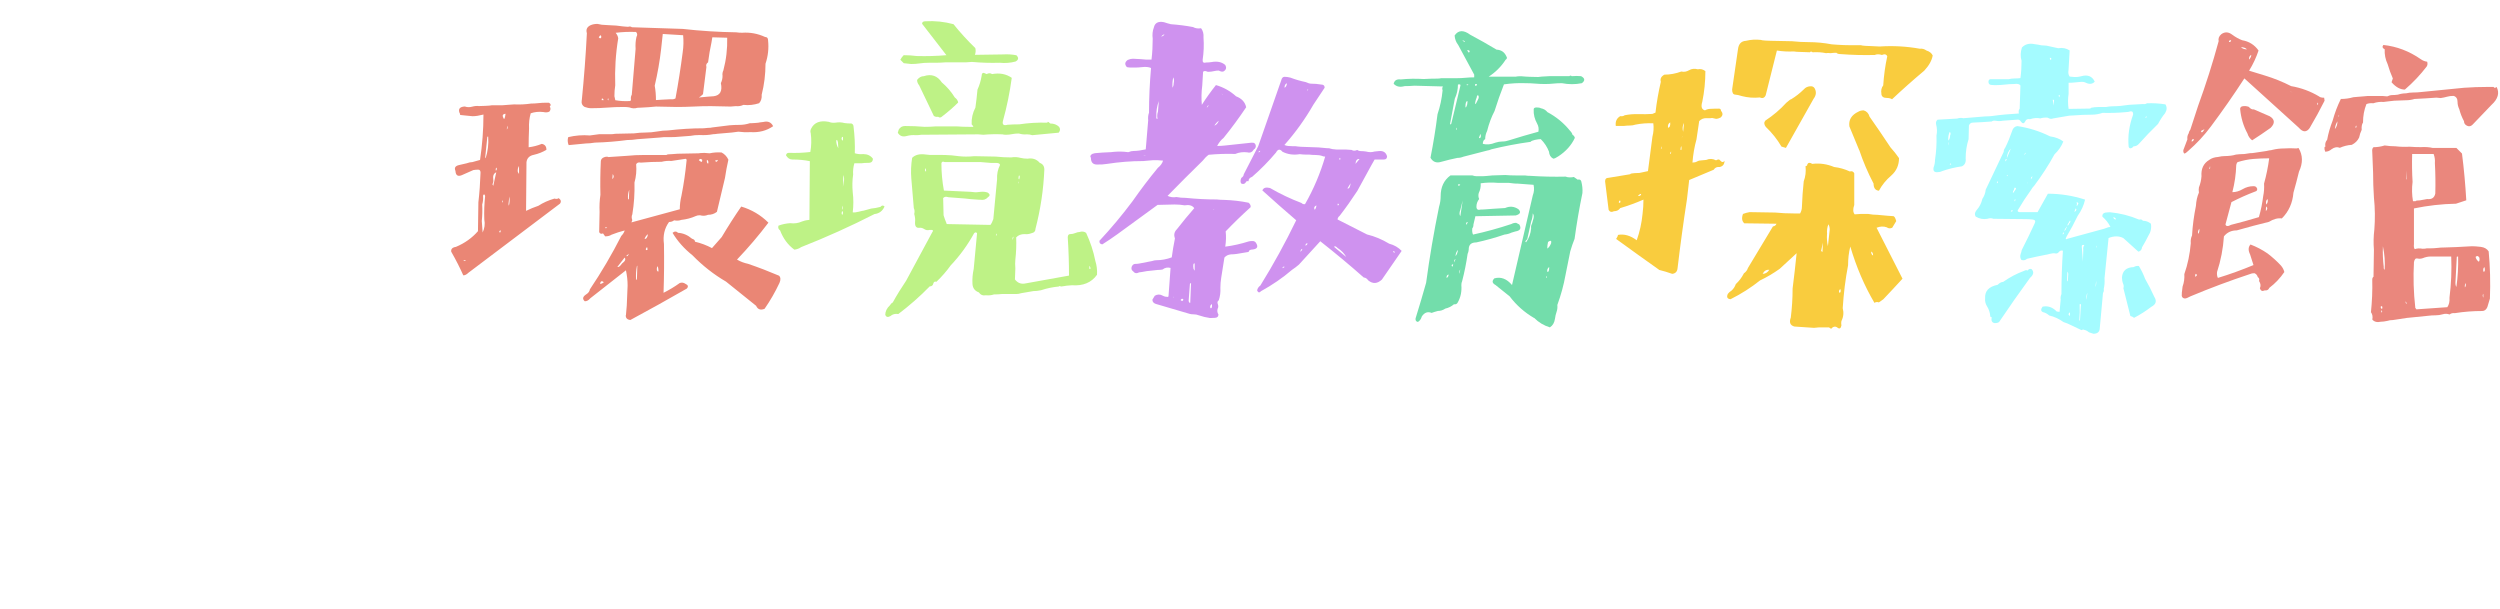 <?xml version="1.0" encoding="UTF-8"?>
<svg id="_圖層_2" data-name="圖層 2" xmlns="http://www.w3.org/2000/svg" width="359.7" height="87.61" xmlns:xlink="http://www.w3.org/1999/xlink" viewBox="0 0 359.7 87.61">
  <defs>
    <filter id="drop-shadow-1" filterUnits="userSpaceOnUse">
      <feOffset dx="0" dy="0"/>
      <feGaussianBlur result="blur" stdDeviation="3.6"/>
      <feFlood flood-color="#000" flood-opacity=".66"/>
      <feComposite in2="blur" operator="in"/>
      <feComposite in="SourceGraphic"/>
    </filter>
  </defs>
  <g id="_第一cut" data-name="第一cut">
    <g id="logo" style="filter: url(#drop-shadow-1);">
      <path d="m26.96,1.52l-.2.29-.65.86h0l-.22.29h0l-.28.36h0l-.3.42h0l-.28.36-.58.78-.44.58-1.07,1.43-.23.3v.07l-.17.2v.07l-.29.37-1.08,1.27-.22.3h0l-.59.78-.56.77-.26.4h-.07l-.22.28-1.8,2.4h0l-.5.66h0l-.54.72h0l-.55.74-.08.12-.71.89-.22.35h13.33l-.6.92v.07l-.38.49v.07l-.14.23h0l-.22.29h0l-.65.86-.71.92-.37.5-.34.54-.36.5-.85,1.2-.22.29-.58.79v.07l-.29.36-.22.29-.36.49-.22.29-.58.79h0l-.44.58-.13.19-1.76,2.16-.38.49-.22.29-.85,1.2-.28.36h0l-.58.79h0l-.65.85h0l-.23.29-.44.56c-.06.11-.12.22-.17.32h13.31v11.5c0,.54.07.48-.47.48H3.18V.02h.07c.15.04.29.06.44.07h22.8c.44,0,.88,0,1.31.07l-.42.74v.11h0l-.43.5Z" style="fill: #fff; stroke-width: 0px;"/>
      <path d="m53.86,28.49h0l.36-.2.78-.44.86-.65h0l.72-.68,1.99-2.4.36-.55.41-.94.46-1.08.37-1.62v-.37h.06l.1-1.86h-14.49l-.86.12-2.4.66-.86.35h0l-.22.13-1.01.59-1.58,1.2-.07.12-.54.53h0l-.22.24-.55.58-.8,1.2c.11.3-.12.4-.29.52l-.62,1.2-.14.42-.3,1.2-.13.65-.08.56v.78q0,.73.78.73h12.63l-.16-.11h.16c-.13-.04-.26-.06-.4-.07h-12.71v-.07h12.72c.16.01.32.05.47.1h-.07v.38h.22l.96-.07,1.85-.29h0l.38-.12.28-.08,1.61-.64Z" style="fill: #fff; stroke-width: 0px;"/>
      <path d="m55.99,44.98l-.43.41-.73.48h0l-1.2.65h0l-.84.37h0l-2.16.62h-.13l-.86.13h-14.61v-.55l.41-2.52.3-1,.11-.37h0l1.66-2.87.23-.28.31-.37,1.2-1.2.08-.08.37-.26.34-.24.59-.41,2.74-1.28h.12l1-.22.36-.07.37-.12h.72c.07,0,.16.12.24.13h13.75c.19,0,.37.11.47.28v.36l-.13,1.01-.06.36h0l-.14.66v.25c-.12.35-.23.68-.34,1.02-.01.02-.01.05,0,.07l-.3.72-.13.24-.52.96-.41.67h0l-.36.49-.52.65-1.49,1.31Z" style="fill: #fff; stroke-width: 0px;"/>
      <path d="m41.17,1.18l1.37-.64h.22l.35-.11.44-.19.42-.1.84-.14h1.39-.37,1.02v.07h-.46v.07h13.2c.14-.01.27-.04.41-.07h0c.22,0,.31,0,.3.28s0,.59,0,.89l-.13.98-.08.36-.3,1.28h0l-.23.59-.08.32-.34.59v.13l-.5.92-.61.8-.38.48-.48.6h0l-1.08,1-.24.2h0l-.58.42-.43.29-.22.13s-.05,0-.07,0l-.43.25h0l-.3.14h-.13l-.2.1-.14.07-1.58.56h0l-.65.13-.49.08-.85.13s-.07-.11-.1-.11h-13.8c-.14.01-.27.04-.41.07h-.28v-.72l.08-1.27c.1-.41.19-.82.28-1.2,0-.02,0-.05,0-.07l.5-1.43.34-.72.23-.42h0m.06,0l.22-.37h0l.42-.65.36-.42.49-.58.23-.23.42-.49h0l.72-.62h0l.58-.46-3.43,3.82Z" style="fill: #fff; stroke-width: 0px;"/>
      <path d="m35.37,10.2h-.07v.18h.06c0-.06,0-.12.01-.18Z" style="fill: #fff; stroke-width: 0px;"/>
      <path d="m64.93,36.25c-.08-.41.14-.65.67-.73,1.26-.53,2.32-1.28,3.17-2.26l.06-4.15c.16-1.38.26-2.81.31-4.27,0-.28-.11-.43-.34-.43s-.46.02-.7.06l-1.65.73c-.57.24-.88.04-.92-.61-.2-.45-.02-.73.55-.85.49-.12.83-.2,1.04-.24.33-.12.61-.18.85-.18l1.1-.31c.32-2.16.49-4.33.49-6.53l-.85.18c-.24.04-.49.06-.73.06-.12,0-.43-.03-.92-.09-.49-.06-.77-.09-.85-.09,0-.12-.04-.24-.12-.37-.16-.53.1-.81.79-.85.33.12.67.13,1.04.03.37-.1.69-.13.98-.09.12,0,.43,0,.92-.03.49-.02.81-.05.98-.09h1.53s.31-.02.79-.06c.49-.04.77-.06.85-.06.81.04,1.63,0,2.44-.12.32,0,.67-.02,1.04-.06.37-.04.71-.06,1.04-.06h.49c.28.16.33.35.12.55.16.24.14.49-.06.73-.24.12-.53.14-.85.06-.65-.08-1.26-.02-1.83.18-.2.69-.28,1.42-.24,2.2-.04.9-.06,1.79-.06,2.69.65-.08,1.28-.24,1.89-.49.45.08.67.37.67.85-.53.33-1.14.57-1.83.73-.61.12-.96.47-1.04,1.04l-.06,7.02c.57-.28,1.16-.53,1.77-.73.69-.45,1.46-.79,2.32-1.04.24.08.45.06.61-.06.33.24.39.51.18.79l-13.18,9.95c-.24.24-.49.37-.73.37-.49-1.1-1.06-2.22-1.71-3.36Zm1.77,1.16c0,.08.06.12.18.12.24-.08.18-.12-.18-.12Zm2.62-5.61l.12,1.65c.28-.57.37-1.2.24-1.89-.04-1.1,0-2.22.12-3.36-.08-.28-.18-.31-.3-.06.04.45,0,.88-.12,1.28.04.81.02,1.61-.06,2.38Zm.49-9.15l.06.12c.32-.98.45-2.01.37-3.11h-.12l-.31,2.99Zm1.04,3.85l.12.24.43-1.95c-.37.16-.51.51-.43,1.04.04.24,0,.47-.12.67Zm.49-1.95c.12-.04.16-.18.12-.43-.12.04-.16.18-.12.43Zm.73,8.61c-.12,0-.2.04-.24.12.08.29.16.24.24-.12Zm.18-3.97l.12-.24c-.08-.2-.12-.12-.12.24Zm.18-12.21c.12.29.22.08.31-.61-.41.04-.51.24-.31.61Zm.61,1.1c-.08.24-.12.43-.12.55.12-.12.16-.31.12-.55Zm.12,11.29l.06.24c.12-.45.14-.89.06-1.34l-.12,1.1Zm1.34-4.64l.18.31v-1.16c-.16.24-.22.53-.18.85Zm7.2-4.76l.06-.24c1.02-.24,2.05-.33,3.11-.24.08,0,.3-.03.67-.09.37-.06.59-.09.67-.09h1.71c.16,0,.37-.02.61-.06l2.69-.06c.57-.08,1.13-.12,1.68-.12s1.1-.05,1.65-.15c.55-.1,1.07-.15,1.56-.15,1.71-.2,3.42-.31,5.13-.31.04,0,.24-.02.61-.06.28,0,.49-.02.61-.06l2.5-.31c.45-.04.93-.06,1.43-.06s1.01-.08,1.5-.24c.12,0,.37,0,.73-.03.37-.02.61-.05.73-.09l.49-.06c.65-.16,1.12.04,1.4.61-.94.65-2.03.94-3.3.85-.53.04-1.1.02-1.71-.06-.37.04-.67.08-.92.12l-2.08.18c-.24.04-.45.06-.61.06-.61.12-1.26.16-1.95.12-.49,0-.94.04-1.34.12l-1.59.12c-.37.04-.73.06-1.1.06h-1.1c-.37.04-.57.06-.61.06l-3.23.24c-.49.08-.98.12-1.46.12-1.51.2-3.05.33-4.64.37-.49.08-.92.12-1.28.12l-2.5.24c-.12-.28-.16-.59-.12-.92Zm2.01-5.55c.32-3.21.57-6.43.73-9.64-.16-.53.02-.92.55-1.16.28-.12.61-.18.98-.18l.61.12c.12,0,.44.02.95.06.51.04.89.06,1.13.06l.98.12c.37.04.61.06.73.06.2-.08.39-.06.55.06l7.32.24c2.56.29,5.13.45,7.69.49.24.04.53.06.85.06,1.14-.08,2.24.12,3.3.61.28,0,.43.16.43.49.12,1.14,0,2.26-.37,3.36,0,1.51-.18,2.99-.55,4.46.04.49-.08.9-.37,1.22-.73.24-1.49.33-2.26.24-.33.16-.69.22-1.1.18-.37.04-.61.06-.73.06l-2.87-.06c-.85,0-1.67.02-2.44.06-.85.04-1.67.06-2.44.06l-2.99-.06c-.33.04-.67.07-1.04.09-.37.02-.7.04-1.01.06-.3.02-.52.03-.64.03-.37.12-.75.1-1.16-.06-.24-.04-.51-.06-.79-.06-.85,0-1.65.03-2.38.09s-1.51.09-2.32.09c-.29,0-.59-.06-.92-.18-.37-.2-.51-.53-.43-.98Zm6.35,30.94l.12-1.4c.04-.94.08-1.89.12-2.87,0-.73-.08-1.46-.24-2.2l-5.13,4.03c-.24.29-.51.43-.79.43-.37-.33-.31-.65.18-.98.33-.2.51-.45.55-.73,1.67-2.48,3.17-5.04,4.52-7.69.24-.24.41-.51.49-.79-.65.16-1.28.37-1.89.61-.24.16-.55.24-.92.24-.08-.12-.18-.26-.31-.43-.24.12-.43.06-.55-.18l.06-2.93c-.04-.81,0-1.63.12-2.44-.04-1.59-.02-3.21.06-4.88.04-.24.19-.42.46-.52.26-.1.48-.11.64-.03l2.68-.18c.77-.08,1.59-.12,2.44-.12h3.23c.04-.08.31-.12.79-.12.41-.04.67-.06.79-.06l3.05-.06s.31-.06.79-.06c.41.04.67.06.79.06.53-.12,1.1-.16,1.71-.12.45.24.77.59.98,1.04-.2.9-.37,1.77-.49,2.62l-1.16,4.88c-.37.29-.79.43-1.28.43-.37.16-.75.18-1.16.06-.24,0-.45.04-.61.12-.65.29-1.34.47-2.07.55-.33.12-.67.14-1.04.06-.2.16-.45.24-.73.24-.65.9-.9,1.95-.73,3.17.04,2.32.02,4.66-.06,7.02.81-.41,1.59-.87,2.32-1.4.28-.12.57-.08.85.12.37.16.43.39.18.67-2.69,1.55-5.39,3.05-8.12,4.52-.45-.04-.67-.26-.67-.67Zm-3.91-39.98c.2.2.33.18.37-.06-.04-.33-.16-.31-.37.06Zm.18,35.46c.2,0,.39-.08.55-.24-.29-.24-.47-.16-.55.24Zm.24-26.43h.31c-.2-.33-.31-.33-.31,0Zm.49,18.31c0,.08.04.12.12.12.28-.08.24-.12-.12-.12Zm.49-18.55c-.08,0-.12.04-.12.12.08.24.12.2.12-.12Zm.55,11.6c.24-.2.26-.45.06-.73l-.06.73Zm.31-11.9l.12.55c.65.12,1.34.16,2.07.12.12,0,.18-.08.18-.24-.04-.24,0-.47.12-.67l.55-6.59c-.04-.61,0-1.18.12-1.71.16-.28.14-.53-.06-.73-1.02-.04-1.99,0-2.93.12.2.24.33.51.37.79-.37,2.24-.51,4.5-.43,6.77-.08.49-.12,1.02-.12,1.59Zm1.46,23.19l-1.04,1.34c.16.08.39-.08.67-.49.45-.33.57-.61.37-.85Zm.61-.55l-.37.31c.12.12.24.02.37-.31Zm-.12-7.87l.12.06.06-1.4c-.16.41-.22.85-.18,1.34Zm.61,3.05l-.12.31,6.96-1.89c0-.65.08-1.3.24-1.95.33-1.67.57-3.34.73-5,.04-.16,0-.26-.12-.31l-2.07.31c-.45-.04-.92,0-1.4.12-.98,0-1.97.04-2.99.12-.33-.08-.55,0-.67.24.08.9,0,1.77-.24,2.62.04,1.55-.06,3.07-.31,4.58-.12.24-.12.53,0,.85Zm.67,6.59c-.12.61-.16,1.26-.12,1.95h.12l.06-2.01-.06.06Zm1.1-3.91c.24.04.41-.18.49-.67-.2.12-.37.35-.49.67Zm.18,1.46c0,.16.08.2.24.12,0-.45-.08-.49-.24-.12Zm1.28-23.5c.12.65.18,1.34.18,2.07.12,0,.43-.02.92-.06l1.22-.06c.24.04.47,0,.67-.12.41-2.2.75-4.41,1.04-6.65.12-.81.14-1.63.06-2.44l-2.93-.18-.24,2.2c-.2,1.75-.51,3.5-.92,5.25Zm.31,26.24v.31c.2.33.27.27.21-.18-.06-.45-.13-.49-.21-.12Zm2.26-5.07c.28-.24.55-.24.79,0,.73.04,1.4.33,2.01.85.28.08.43.22.43.43.85.2,1.67.51,2.44.92l1.4-1.59c.89-1.5,1.83-2.97,2.81-4.39,1.5.45,2.81,1.22,3.91,2.32-1.38,1.83-2.89,3.6-4.52,5.31.49.29,1.02.49,1.59.61,1.55.53,3.03,1.1,4.46,1.71.24.24.26.59.06,1.04-.61,1.3-1.32,2.54-2.14,3.72-.57.24-.98.1-1.22-.43l-4.33-3.48c-1.75-1.02-3.36-2.28-4.82-3.78-1.18-.94-2.14-2.01-2.87-3.23Zm4.39-19.96c-.24.24-.45.41-.61.49l1.28-.12c.49-.04.77-.06.85-.06.94-.12,1.28-.75,1.04-1.89.16-.33.24-.67.24-1.04-.04-.28,0-.55.12-.79.41-1.55.59-3.11.55-4.7l-2.14-.06-.12.73c-.2.94-.37,1.89-.49,2.87-.24.16-.33.39-.24.67-.16,1.26-.33,2.56-.49,3.91Zm-.61,9.52c.08.04.14.08.18.12.2.2.31.14.31-.18-.2-.2-.37-.18-.49.06Zm1.16-.06c-.04.33.02.51.18.55.08-.28.02-.47-.18-.55Zm1.16.12c.16.24.31.2.43-.12l-.43.12Z" style="fill: #ea8675; stroke-width: 0px;"/>
      <path d="m112,32.47c.52-.2,1.09-.32,1.69-.36.6.08,1.17,0,1.69-.24.36-.12.58-.18.66-.18l.42-.06.06-8.44c-.76-.16-1.61-.24-2.53-.24-.36,0-.66-.2-.9-.6.04-.24.18-.36.42-.36,1.05.04,2.07,0,3.08-.12.16-.88.18-1.79.06-2.71-.08-.2-.06-.42.06-.66.44-.88,1.29-1.21,2.53-.97.28.12.6.16.97.12.44-.08.88-.06,1.33.06.28.04.6.06.97.06.2.08.3.24.3.48.16,1.29.22,2.55.18,3.8.36.12.76.16,1.21.12.6,0,1.07.22,1.39.66,0,.4-.21.6-.63.6s-.75.02-1,.06h-1.03c-.16.52-.22,1.07-.18,1.63-.12.8-.14,1.65-.06,2.53.12.97.12,1.93,0,2.9.2.04.49.01.87-.09.38-.1.61-.15.69-.15l1.09-.3c.44-.04.88-.12,1.33-.24.2-.24.4-.26.6-.06-.28.64-.76,1.01-1.45,1.09-3.38,1.73-6.9,3.32-10.56,4.76-.28.2-.6.32-.97.36-.93-.68-1.61-1.61-2.05-2.77-.24-.16-.32-.38-.24-.66Zm8.32-12.24c0,.4.1.76.3,1.09l-.06-.84c-.08-.36-.16-.44-.24-.24Zm.78-.18c.16.32.22.2.18-.36-.16,0-.22.12-.18.36Zm0,10.74c.12.2.18.1.18-.3-.12-.2-.18-.1-.18.3Zm.06-.6c.12-.16.12-.36,0-.6v.6Zm.12-3.32l.12-.72c.08-.32.06-.64-.06-.97l-.06,1.69Zm6.09,18.46c0-.52.22-.98.66-1.39.12-.2.26-.34.42-.42.6-1.09,1.25-2.13,1.93-3.14l3.74-6.94c.24-.28.12-.4-.36-.36-.28.08-.54.04-.78-.12-.24-.16-.48-.22-.72-.18-.44.04-.64-.24-.6-.84.04-.36,0-.74-.12-1.15.08-.32.06-.6-.06-.84l-.36-4.28c-.08-.97-.04-1.95.12-2.96.44-.44,1.09-.6,1.93-.48.28.04.48.06.6.06h1.51c.48,0,1.03.02,1.63.06l1.03.12c.36.04.7.06,1.03.06.44,0,.84-.02,1.21-.06l3.08.06c.76.08,1.51.12,2.23.12.44-.08.88-.06,1.33.06.32.08.66.12,1.03.12.72-.12,1.31.08,1.75.6.44.16.66.48.66.97-.12,2.86-.54,5.69-1.27,8.5,0,.36-.2.58-.6.66-.32.12-.64.16-.97.12-.52,0-.93.16-1.21.48.04,1.09,0,2.15-.12,3.2-.04.36-.04.78,0,1.27l-.06,1.57c.36.48.82.68,1.39.6l6.39-1.15c0-1.81-.06-3.64-.18-5.49,0-.32.12-.48.36-.48s.48-.05.72-.15c.24-.1.44-.15.6-.15.36-.12.68-.08.96.12.6,1.29,1.05,2.63,1.33,4.04.2.64.28,1.31.24,1.99-.8,1.13-2.01,1.63-3.62,1.51-.12,0-.36.02-.72.06l-.78.12c-.28-.08-.4-.08-.36,0-.88.08-1.75.26-2.59.54-.4.08-.76.12-1.09.12l-1.75.3c-.24.08-.48.12-.72.12h-2.05c-.4.04-.78.06-1.15.06-.36.12-.74.16-1.15.12-.44.08-.78-.06-1.03-.42-.56-.2-.87-.6-.91-1.21-.04-.72.02-1.45.18-2.17l.48-5.13c-.12-.16-.26-.16-.42,0-.93,1.69-2.05,3.24-3.38,4.64-.6.84-1.29,1.63-2.05,2.35-.24-.08-.39.01-.45.27-.06.26-.23.39-.51.39-1.41,1.45-2.92,2.77-4.52,3.98-.44-.08-.82.02-1.15.3-.36.2-.6.14-.72-.18Zm1.81-26.24l.12-.42c.2-.36.5-.54.91-.54.96,0,1.91.04,2.83.12.52,0,1.03-.02,1.51-.06h3.2c.52.04,1.09.06,1.69.06h.6c0-.08-.08-.2-.24-.36-.04-.84.14-1.65.54-2.41.12-.84.22-1.71.3-2.59.28-.6.48-1.27.6-1.99,0-.28.1-.42.3-.42l.42.18c.28-.16.54-.16.78,0,1.09-.2,2.03-.02,2.83.54-.28,2.09-.7,4.16-1.27,6.21-.12.52.1.7.66.54.52-.04,1.09-.06,1.69-.06,1.33-.2,2.67-.28,4.04-.24l.06-.12c.08,0,.2.08.36.24.52,0,.94.16,1.27.48.2.28.18.56-.06.84l-3.8.36c-.24-.08-.5-.12-.78-.12-.36.04-.74,0-1.15-.12-.36,0-.68.03-.97.09-.28.06-.58.09-.9.09-.2,0-.36-.02-.48-.06-.93-.04-1.85-.02-2.77.06-.12,0-.36-.02-.72-.06l-8.2.06c-.24.04-.5.06-.78.06-.44-.04-.88,0-1.33.12-.56.16-.99,0-1.27-.48Zm.84-10.01l-.48-.48c.12-.24.28-.46.48-.66.64,0,1.27.04,1.87.12,1.45.04,2.87,0,4.28-.12l-3.5-4.52c0-.24.16-.36.48-.36,1.37-.08,2.71.06,4.04.42.97,1.21,2.01,2.35,3.14,3.44.08.32.06.64-.06.97l4.04-.06c.68-.04,1.33,0,1.93.12.36.36.32.66-.12.9-.72.2-1.49.26-2.29.18-1.33.04-2.65,0-3.98-.12-.48.04-.78.06-.9.06h-2.9c-.52.04-1.03.06-1.51.06h-.9c-.48,0-.92.03-1.3.09-.38.06-.79.09-1.24.09l-1.09-.12Zm4.34,7.6l-2.11-4.4c-.2-.24-.3-.5-.3-.78.28-.36.6-.54.97-.54,1.09-.36,1.95-.06,2.59.9.72.6,1.35,1.33,1.87,2.17.28.2.44.44.48.72-.68.68-1.45,1.35-2.29,1.99-.2.2-.4.22-.6.06-.24.04-.44,0-.6-.12Zm-1.27,7.84c.16.28.2.22.12-.18-.08-.2-.12-.14-.12.18Zm3.08,7.6c0,.08.04.12.12.12l6.21.12c.16-.2.3-.48.42-.84l.54-5.73c-.04-.72.1-1.41.42-2.05,0-.2-.2-.3-.6-.3h-.72c-.12,0-.37-.02-.75-.06-.38-.04-.61-.06-.69-.06h-5.19c-.28-.12-.44-.06-.48.18,0,1.33.12,2.63.36,3.92l3.86.18c.28.04.48.06.6.06h.24s.24-.02.6-.06c.36-.04.7,0,1.03.12.32.24.32.46,0,.66-.28.32-.64.44-1.09.36-.12,0-.31,0-.57-.03-.26-.02-.54-.04-.84-.06-.3-.02-.57-.05-.81-.09l-2.35-.18c-.36-.12-.62-.08-.78.12l.06,2.47c.12.4.26.78.42,1.15Zm7.12,1.75h.12c-.04-.36-.08-.36-.12,0Zm2.41.66c.08-.24.12-.4.12-.48-.12.04-.16.2-.12.48Zm.84-8.87c.08.24.14.16.18-.24-.08-.32-.14-.24-.18.24Zm.06.48s-.06,0-.06.12c.04.24.06.2.06-.12Zm10.13,12.55c.2,0,.24-.08.12-.24-.08-.32-.12-.24-.12.24Z" style="fill: #bef286; stroke-width: 0px;"/>
      <path d="m165.8,43.13l.35-.58c.39-.23.77-.23,1.16,0,.23.12.46.17.7.17.08,0,.12-.06.12-.17l.29-4c-.43-.12-.81-.04-1.16.23-.23.04-.46.06-.7.06l-1.57.17c-.39.08-.61.12-.67.12s-.2.02-.43.06c-.35.19-.64.14-.87-.17-.23-.15-.29-.39-.17-.7.12-.23.28-.35.49-.35s.42-.02.61-.06l1.8-.35c.23-.08.44-.12.64-.12.73,0,1.47-.14,2.2-.41.12-.89.27-1.8.46-2.73-.19-.5-.1-.95.29-1.33.81-1.04,1.64-2.05,2.49-3.02-.27-.39-.73-.52-1.39-.41-.46-.08-.95-.12-1.45-.12l-2.44.06-5.8,4.23c-.7.5-1.41.99-2.15,1.45-.31-.04-.45-.21-.41-.52,1.7-1.82,3.28-3.71,4.75-5.68,1.16-1.66,2.38-3.27,3.65-4.81.39-.31.64-.66.75-1.04-.12,0-.37-.02-.75-.06h-.7c-.12,0-.36.02-.72.06-.37.04-.59.06-.67.06-1.74,0-3.48.14-5.22.41-.46.08-.97.11-1.51.09-.54-.02-.81-.34-.81-.96-.15-.23-.08-.42.23-.58.23-.08.46-.12.7-.12.04,0,.29-.02.75-.06l1.22-.06c.62-.08,1.24-.1,1.86-.06.27.04.46.06.58.06h.06c.27-.12.52-.17.75-.17s.5-.02.81-.06l.93-.17.35-4.17c-.04-.42,0-.79.12-1.1,0-2.13.1-4.27.29-6.44-.35-.15-.79-.19-1.33-.12-.35.04-.7.06-1.04.06h-.52c-.16,0-.35-.02-.58-.06-.35-.39-.31-.73.12-1.04.27-.12.52-.17.75-.17l1.16.06c.35.04.58.06.7.06h.81c.12-1,.17-2.01.17-3.01-.08-.58-.02-1.12.17-1.62.15-.66.64-.91,1.45-.75.35.12.68.21.99.29,1.08.08,2.14.21,3.19.41.35.19.73.25,1.16.17.27.35.39.79.35,1.33.08,1.08.04,2.15-.12,3.19-.04.39.13.52.52.41.27,0,.52-.02.75-.06.81-.15,1.47-.02,1.97.41.23.39.15.7-.23.93-.15.08-.39.04-.7-.12-.23,0-.47.03-.72.09-.25.06-.51.09-.78.09-.12,0-.19-.02-.23-.06-.23-.08-.41-.06-.52.06l-.12,1.97c-.12.93-.14,1.86-.06,2.78.62-.97,1.29-1.91,2.03-2.84,1.08.31,2.05.85,2.9,1.62.81.31,1.29.83,1.45,1.57-1.01,1.51-2.09,2.98-3.25,4.41-.35.27-.66.66-.93,1.16.39,0,.75-.02,1.1-.06l3.83-.41c.39-.04.6.12.64.46,0,.23-.1.41-.29.52-.23.39-.54.52-.93.41-.62-.08-1.2,0-1.74.23-1.28-.04-2.55,0-3.83.12-.31.23-.6.52-.87.87-1.7,1.66-3.38,3.34-5.04,5.04.39.19.81.25,1.28.17.19.04.41.07.64.09.23.02.46.03.7.03,1.47.15,2.96.23,4.46.23.35.04.7.06,1.04.06,1.2.04,2.38.17,3.54.41.23.19.33.41.29.64-1.24,1.12-2.44,2.28-3.59,3.48.08.7.06,1.43-.06,2.2,1.16-.15,2.28-.41,3.36-.75.12-.04.31-.06.58-.06.19,0,.35.08.46.23.39.58.23.91-.46.99-.35,0-.54.12-.58.35l-1.74.29c-.31.04-.58.06-.81.06-.39.04-.7.19-.93.46l-.46,2.9c-.08.5-.12.99-.12,1.45.04.62-.04,1.22-.23,1.8-.19.12-.24.3-.14.55.1.25.09.47-.03.67-.08.31-.04.58.12.81,0,.31-.16.47-.49.49-.33.02-.57.03-.72.03-.54-.08-1.1-.21-1.68-.41-.19-.08-.41-.12-.64-.12s-.43-.02-.58-.06l-4.93-1.45c-.31-.12-.46-.31-.46-.58Zm-.93-20.76s-.09-.05-.26-.03c-.17.02-.09.03.26.03Zm1.51-5.57c-.04.23.02.33.17.29-.08-.35-.06-.7.06-1.04l.12-1.51c-.27.73-.39,1.49-.35,2.26Zm1.16-11.89c-.19.08-.35.19-.46.35.23-.04.39-.15.46-.35Zm1.28,6.2c-.12.46-.16.97-.12,1.51.12-.19.17-.41.17-.64.08-.31.06-.6-.06-.87Zm0,31.6v.12c.08-.08.08-.12,0-.12Zm1.04.46c.19.19.33.17.41-.06-.12-.19-.25-.17-.41.06Zm1.16,0c0,.27.08.41.23.41l.12-2.84c-.12,0-.17.06-.17.17l-.17,2.26Zm.7-4.52c.04.12.1.21.17.29v-1.04c-.19-.04-.25.21-.17.75Zm2.2-23.48c-.12,0-.19.06-.23.17-.12.23-.04.17.23-.17Zm.23,29.16c.19.08.27-.12.23-.58-.23.12-.31.31-.23.58Zm.35-14.15h.06c.27-.19.25-.19-.06,0Zm.87-12.81c-.27.19-.48.43-.64.7.27-.08.48-.31.64-.7Zm.52-3.77v-.06c-.16-.08-.16-.06,0,.06Zm4.99,28.18c.04-.27.19-.5.46-.7,1.89-3.05,3.61-6.18,5.16-9.39-1.62-1.39-3.25-2.82-4.87-4.29.15-.39.52-.5,1.1-.35,1.47.85,2.98,1.57,4.52,2.15.15.15.33.21.52.17,1.24-2.16,2.2-4.44,2.9-6.84-.15,0-.27-.02-.35-.06-.31-.12-.64-.17-.99-.17s-.68-.02-.99-.06h-.52c-.23,0-.5-.02-.81-.06-.89.15-1.72.04-2.49-.35-.35-.43-.66-.39-.93.12-1.04,1.24-2.18,2.4-3.42,3.48-.39.15-.56.37-.52.64-.23-.04-.37.02-.41.17-.15.23-.37.29-.64.17-.15-.19-.15-.46,0-.81.23-.15.35-.33.35-.52l2.09-4.06,3.3-9.45c.08-.35.24-.52.49-.52s.53.04.84.12c.7.27,1.43.48,2.2.64.31.15.58.23.81.23.46,0,.93.04,1.39.12.35,0,.52.15.52.46l-1.62,2.44c-1.2,2.09-2.59,4.02-4.17,5.8.19.08.37.13.52.14.15.02.35.03.58.03h.46c.23.04.51.07.84.09.33.02.61.03.84.03l1.68.06c.08,0,.29.02.64.06.35.04.64.06.87.06.15.04.31.08.46.12.27.04.46.06.58.06h1.33c.42.04.71.06.87.06.23.15.5.15.81,0,.15.12.34.17.55.17s.45.02.72.06c.43.12.83.12,1.22,0,.04,0,.23-.02.58-.06.66-.08,1.06.17,1.22.75,0,.31-.16.46-.46.46h-1.33l-.46.81-2.03,3.71c-.81,1.24-1.66,2.44-2.55,3.59-.19.15-.29.33-.29.52l4.23,2.15c1.12.27,2.18.72,3.19,1.33.73.19,1.33.54,1.8,1.04l-2.84,4.12c-.66.62-1.31.66-1.97.12-.19-.27-.41-.41-.64-.41-2.01-1.78-4.1-3.52-6.26-5.22l-3.07,3.36c-.31.27-.64.52-.99.75-1.35,1.16-2.84,2.18-4.46,3.07-.23.27-.43.23-.58-.12Zm.23-19.83l.23-.23c-.19-.04-.27.04-.23.23Zm3.65,16.41c-.15,0-.23.08-.23.23.27-.12.35-.19.23-.23Zm.41-26.38c-.23.08-.35.29-.35.64.19-.08.31-.29.35-.64Zm2.2,23.83c-.12,0-.21.14-.29.41.19-.12.29-.25.29-.41Zm.75-.81c-.19,0-.29.12-.29.35.19-.08.29-.19.29-.35Zm.12-22.15c-.12,0-.17.08-.17.23l.17-.23Zm.93,17.34c.15-.19.23-.41.23-.64-.31.15-.39.37-.23.64Zm2.78,5.33l1.74,1.45c-.27-.5-.68-.93-1.22-1.28-.27-.27-.44-.33-.52-.17Zm.52-5.97c.12,0,.17-.06.17-.17-.16-.15-.21-.1-.17.17Zm.35-6.84c-.08,0-.12.08-.12.23.15.08.19,0,.12-.23Zm1.51,3.65l-.46.75c.23.08.39-.17.46-.75Zm1.28-3.48c-.35-.04-.54.19-.58.7l.58-.7Zm4.81,13.28c0,.12.1.17.29.17,0-.12-.1-.17-.29-.17Z" style="fill: #cf92ef; stroke-width: 0px;"/>
      <path d="m205.82,22.69c.41-2.07.75-4.15,1.01-6.25.38-1.13.62-2.27.73-3.44-.08-.23-.06-.41.06-.56l-4.11-.11c-.45.04-.92.06-1.41.06-.68.19-1.2.08-1.58-.34.11-.49.45-.69,1.01-.62,1.09-.11,2.2-.13,3.32-.06.68-.04,1.33-.06,1.97-.06.15,0,.34-.02.56-.06h2.25c.38,0,.79-.02,1.24-.06.38-.04.79-.06,1.24-.06v-.39l-2.31-4.28c-.3-.38-.47-.83-.51-1.35.53-.79,1.28-.83,2.25-.11,1.28.68,2.54,1.39,3.78,2.14.68.04,1.15.36,1.41.96.15.19.11.36-.11.51-.6.94-1.41,1.75-2.42,2.42h3.89c.19-.04.39-.06.62-.06h.17c.41.04.81.07,1.18.08.38.02.79.03,1.24.03l.56-.06c.15,0,.51-.02,1.07-.06h2.87c.11-.11.23-.11.34,0,.49-.04.94-.04,1.35,0,.56.3.6.64.11,1.01-.94.19-1.9.19-2.87,0-.45,0-.86.02-1.24.06-.38.04-.77.06-1.18.06-.49,0-.96-.02-1.41-.06-.45-.04-.92-.06-1.41-.06-1.01-.04-2.05.02-3.1.17-.49,1.24-.94,2.52-1.35,3.83-.45.86-.81,1.82-1.07,2.87-.19.38-.28.77-.28,1.18-.23.11-.34.34-.34.68.56.15,1.16.09,1.8-.17.34-.11.68-.17,1.01-.17s.66-.06.96-.17c1.43-.45,2.84-.86,4.23-1.24.07-.41.02-.79-.17-1.13-.38-.68-.55-1.37-.51-2.08,0-.19.14-.28.42-.28s.48.04.59.11c.41.08.73.26.96.56,1.28.68,2.37,1.58,3.27,2.7.19.19.3.38.34.56.19.11.3.26.34.45-.49,1.05-1.28,1.94-2.37,2.65-.34.23-.58.34-.73.34-.38-.19-.58-.53-.62-1.01-.26-.68-.66-1.28-1.18-1.8-.23,0-.51.04-.85.11-.34.08-.55.17-.62.28-1.92.26-3.79.62-5.63,1.07-.26.11-.45.17-.56.17l-3.49.9c-.26.11-.55.17-.85.17-.75.15-1.52.34-2.31.56-.71.23-1.24.02-1.58-.62Zm14.88,23.05c-1.35-.79-2.52-1.82-3.49-3.1-.64-.53-1.32-1.07-2.03-1.63-.49-.26-.55-.58-.17-.96.94-.26,1.78.06,2.54.96l2.99-12.9c.19-.49.23-.99.11-1.52l-2.25-.17c-.19,0-.39,0-.62-.03-.23-.02-.45-.05-.68-.08h-1.58c-.79-.07-1.62-.06-2.48.06.04.49-.06.96-.28,1.41-.08.3-.06.58.06.85-.26.34-.39.7-.39,1.1s.21.54.62.42c.11,0,.34,0,.68-.03.34-.02.69-.05,1.07-.08l1.75-.11c.68-.3,1.31-.24,1.92.17.41.41.28.71-.39.9l-5.8.11c-.08.38-.17.77-.28,1.18,0,.26-.06.45-.17.56-.04.38,0,.68.11.9,1.88-.41,3.72-.92,5.52-1.52.19-.11.41-.17.68-.17l.45.23c.34.56.15.9-.56,1.01-.34.11-.53.17-.56.17-.3.15-.64.24-1.01.28-1.32.45-2.67.83-4.06,1.13-.64,0-1,.26-1.07.79,0,.34-.06.62-.17.85-.19,1.32-.45,2.63-.79,3.94-.08.15-.11.34-.11.56.07.9-.09,1.73-.51,2.48-.11.23-.3.32-.56.28-.34.3-.75.51-1.24.62-.34.23-.7.34-1.07.34-.3.08-.6.17-.9.28-.56-.23-1.03-.06-1.41.51-.11.38-.3.64-.56.79-.26-.04-.38-.21-.34-.51.53-1.69,1.03-3.4,1.52-5.13.49-3.64,1.11-7.29,1.86-10.93.15-.49.23-.99.23-1.52,0-1.31.47-2.31,1.41-2.99h3.16c.23.08.41.11.56.11h.62c.3,0,.57,0,.82-.03.24-.02.54-.05.87-.08l1.86-.06c.45.04.94.06,1.47.06h1.35c.23.04.49.06.79.06,1.69.11,3.38.15,5.07.11.19.08.39.11.62.11s.41-.02.56-.06l.56.39c.26-.07.43,0,.51.23.15.56.21,1.13.17,1.69-.45,2.18-.83,4.38-1.13,6.59-.23.56-.43,1.16-.62,1.8l-.68,3.38c-.26,1.47-.66,2.91-1.18,4.34.04.34,0,.67-.11.99-.11.32-.19.65-.23.99-.08.56-.32.98-.73,1.24-.86-.26-1.62-.71-2.25-1.35Zm-12.28-6.25c-.23.08-.32.24-.28.51.19-.11.28-.28.28-.51Zm.9-25.3l-.68,3.61c.04.15.09.15.17,0l1.3-5.41c.08-.23-.04-.3-.34-.23,0,.71-.15,1.39-.45,2.03Zm-.23,23.84c-.15,0-.23.06-.23.17.07.26.15.21.23-.17Zm.34-.73c-.15,0-.23.15-.23.45l.23-.45Zm.34-1.35c-.23.26-.34.56-.34.9.19-.23.3-.53.34-.9Zm-.28-17.3h.11c-.04-.38-.08-.38-.11,0Zm.28,7.89c0,.19.09.23.28.11.11-.11.02-.15-.28-.11Zm.34,12.23c-.15.19-.21.39-.17.62.07-.26.13-.47.17-.62Zm.34-9.92l-.34,1.35c-.15.38-.15.68,0,.9l.34-2.25Zm-.06-23.05c.15.15.28.23.39.23,0-.11-.13-.19-.39-.23Zm.45,9.52l.06.17c.19-.3.26-.62.23-.96-.19.04-.28.3-.28.79Zm.34,16.62c-.11,0-.19.06-.23.17,0,.34.07.28.23-.17Zm-.17-19.78c0,.08.04.11.11.11.23-.11.19-.15-.11-.11Zm.11-4.96c0,.11.08.24.23.39.19-.23.11-.36-.23-.39Zm1.13,4.9c-.04.15,0,.24.11.28.23-.23.19-.32-.11-.28Zm.39,1.58c-.11.08-.17.19-.17.34-.15.34-.23.66-.23.96.08,0,.19-.17.34-.51.23-.38.24-.64.06-.79Zm.17,6.09v.11c.23,0,.3-.17.23-.51,0-.19-.08-.06-.23.39Zm6.65,14.99l.11.11c.41-.56.66-1.24.73-2.03-.04-.23,0-.43.11-.62.08-.3.15-.56.23-.79.07-.3.04-.54-.11-.73,0,.41-.08.81-.23,1.18l-.56,2.54c-.15.11-.24.23-.28.34Zm2.99,5.24c.07,0,.11-.07.11-.23-.08-.07-.11,0-.11.23Zm.45-1.58c-.23.15-.32.38-.28.68.19.08.28-.15.28-.68Zm-.17-3.61c-.08.34-.11.66-.11.96.11-.07.22-.18.31-.31.09-.13.18-.29.25-.48.07-.38-.08-.43-.45-.17Z" style="fill: #73ddab; stroke-width: 0px;"/>
      <path d="m238.7,38.81c-2.06-1.46-4.11-2.93-6.17-4.43.17-.26.26-.45.26-.58.9-.17,1.8.09,2.7.77.43-1.2.71-2.46.84-3.79.09-.68.13-1.37.13-2.06-1.07.47-2.19.88-3.34,1.22-.21.3-.51.45-.9.45-.34.17-.6.11-.77-.19l-.51-4.11c0-.34.17-.51.51-.51l3.09-.51c.04-.09.26-.14.64-.16.39-.02.62-.03.71-.03l1.22-.26.64-4.95c.17-.64.21-1.29.13-1.93-.86-.04-1.71.02-2.57.19-.26.09-.53.13-.8.13s-.57.02-.87.06h-1.16c-.09-.64.13-1.11.64-1.41.26.04.47,0,.64-.13.64-.13,1.31-.18,1.99-.16.68.02,1.35.01,1.99-.03l.45-.19c.17-1.5.43-2.98.77-4.43-.13-.43.04-.77.51-1.03.81,0,1.63-.15,2.44-.45.39.09.76.02,1.12-.19.36-.21.78-.26,1.25-.13.39-.09.75,0,1.09.26,0,1.5-.15,2.98-.45,4.43-.21.69-.09,1.09.39,1.22.21-.13.46-.2.74-.22.28-.02.55-.03.8-.03h.32c.3-.04.45.06.45.32.3.34.28.66-.06.96-.26.13-.47.19-.64.19l-.58-.13c-.13.04-.4.05-.8.03-.41-.02-.76.12-1.06.42l-.39,2.63c-.3,1.07-.49,2.19-.58,3.34.26,0,.48-.05.67-.16.19-.11.42-.16.67-.16l.64-.06c.47-.21.94-.19,1.41.06.3-.17.49-.17.58,0,.26.3.47.32.64.06,0,.51-.24.81-.71.9-.39-.04-.66.09-.84.39l-3.53,1.48-.32,2.76c-.51,3.3-.96,6.6-1.35,9.9-.04.51-.3.79-.77.84-.6-.21-1.24-.41-1.93-.58Zm-5.59-9.96c-.13,0-.19.11-.19.32.21.04.28-.06.19-.32Zm3.02-.96c-.22.04-.36.15-.45.32.3,0,.45-.11.45-.32Zm2.83-6.43l.13-.13c.04-.39,0-.34-.13.13Zm1.03-3.08c.26-.04.36-.3.32-.77-.26.13-.36.39-.32.77Zm.45,3.41c-.09.09-.13.19-.13.32.09.13.13.02.13-.32Zm1.48-.77c-.09.13-.13.3-.13.51.13.17.17,0,.13-.51Zm.06-1.09l.06-.32c0-.13-.02-.02-.06.32Zm.32-2.25c-.22.39-.26.81-.13,1.29l.13-1.29Zm20.82,29.43h-1.48c-.39.04-.6.06-.64.06l-2.83-.19c-.6-.17-.77-.6-.51-1.29.17-1.37.26-2.76.26-4.18.21-1.67.41-3.36.58-5.08l-2.44,2.25c-.9.64-1.84,1.2-2.83,1.67-1.29,1.03-2.7,1.93-4.24,2.7-.47-.04-.6-.3-.39-.77.17-.21.34-.36.51-.45.3-.26.51-.58.64-.96.47-.43.86-.94,1.16-1.54.3-.21.49-.47.58-.77l3.6-5.98c.26-.04.43-.17.51-.39l-4.63-.06c-.34-.3-.41-.75-.19-1.35.34-.13.66-.21.96-.26l3.66.06c.9.09,1.8.13,2.7.13h.9c.17-.3.26-.62.26-.96.04-1.2.13-2.42.26-3.66.26-.68.34-1.41.26-2.19.17,0,.26-.09.26-.26.13-.26.36-.28.71-.06,1.07-.13,2.12.02,3.15.45.77.09,1.52.3,2.25.64.3-.09.51,0,.64.26v4.56c-.21.6-.19,1.05.06,1.35.13,0,.43-.02.9-.06h1.03c.47.09.92.13,1.35.13l1.41.13c.39.04.66.06.84.06s.32.24.45.71l-.58.96c-.3.13-.56.11-.77-.06-.47-.17-.96-.15-1.48.06l3.73,7.33c-.9.99-1.82,1.97-2.76,2.96-.22.17-.43.32-.64.45-.22-.09-.43-.06-.64.06-1.46-2.48-2.61-5.18-3.47-8.1-.22.86-.32,1.76-.32,2.7-.39,2.01-.64,4.07-.77,6.17.17.64.11,1.26-.19,1.86-.04.17-.04.39,0,.64-.09.43-.28.53-.58.29-.3-.23-.62-.16-.96.23.09-.04,0-.13-.26-.26Zm7.58-33.61c-.09-.47,0-.88.26-1.22.09-1.41.28-2.81.58-4.18-.13-.3-.39-.36-.77-.19-.39-.13-.73-.13-1.03,0-1.63.04-3.28,0-4.95-.13-.26,0-.45-.06-.58-.19-.26,0-.54.02-.84.06-.26-.04-.47-.04-.64,0-.6-.13-1.24-.17-1.93-.13-.17-.13-.3-.13-.39,0l-1.67-.06c-.17,0-.39-.02-.64-.06-.81.04-1.63,0-2.44-.13l-1.61,6.43c-.17.39-.45.49-.84.32-.9.09-1.76.02-2.57-.19-.39-.13-.72-.2-1-.22-.28-.02-.42-.27-.42-.74l.84-5.78c.09-.77.47-1.18,1.16-1.22.68-.17,1.39-.21,2.12-.13.09.04.32.08.71.1.39.02.64.03.77.03l3.02.06c.81.09,1.61.13,2.38.13,1.11,0,2.23.11,3.34.32.43.04.71.06.84.06.6.04,1.16.06,1.67.06h1.67c.09.04.32.08.71.1.39.02.64.03.77.03l1.22.06c1.97-.13,3.9-.02,5.78.32.34-.04.66.04.96.26.43.13.73.36.9.71-.13.73-.54,1.46-1.22,2.19-1.59,1.33-3.13,2.7-4.63,4.11-.22-.13-.47-.19-.77-.19-.47,0-.73-.19-.77-.58Zm-17.09,25.9c.39,0,.71-.19.96-.58-.43-.04-.75.15-.96.58Zm2.7-18.32c-.6-1.03-1.35-1.97-2.25-2.83-.26-.34-.28-.64-.06-.9,1.11-.73,2.12-1.58,3.02-2.57.39-.34.62-.51.71-.51.64-.39,1.24-.86,1.8-1.41.26-.3.6-.45,1.03-.45.21,0,.39.09.51.26.3.51.26,1.03-.13,1.54l-3.98,7.07-.64-.19Zm5.72,15.04l.19.13.06-1.35-.26,1.22Zm.84-2.44c-.04.6,0,1.18.13,1.74l.26-2.38c0-.3-.06-.56-.19-.77-.17.43-.24.9-.19,1.41Zm1.74,8.42c.21.04.28-.13.19-.51-.17.09-.24.26-.19.51Zm2.89-20.5l-1.41-3.41c-.13-.94.3-1.65,1.29-2.12.21-.13.47-.19.77-.19.43.13.71.43.84.9,1.03,1.46,2.03,2.94,3.02,4.43.43.47.84.99,1.22,1.54,0,1.03-.38,1.86-1.12,2.51-.75.64-1.34,1.37-1.77,2.18-.51-.04-.77-.39-.77-1.03-.81-1.54-1.5-3.15-2.06-4.82Zm1.74,14.59c-.04.26.04.45.26.58,0-.3-.09-.49-.26-.58Z" style="fill: #f9cc3e; stroke-width: 0px;"/>
      <path d="m278.2,24.1c.14-.35.21-.72.21-1.11.18-1.16.25-2.33.21-3.49.11-.53.09-1.06-.05-1.59-.07-.28,0-.51.21-.69l2.81-.16c.32-.11.62-.12.9-.05l3.12-.26c.32,0,.64-.02.95-.05,1.27-.18,2.58-.3,3.92-.37-.07-.28-.04-.51.11-.69l.11-3.34c-.14-.21-.44-.28-.9-.21-.46,0-.9.03-1.32.08-.42.05-.85.08-1.27.08-.21,0-.45,0-.71-.03-.26-.02-.4-.17-.4-.45,0-.21.09-.34.26-.37h2.65c.25-.07.54-.11.87-.11s.61-.02.82-.05c.11-.81.16-1.64.16-2.49-.18-.6-.16-1.24.05-1.91.46-.49,1.08-.65,1.85-.48.32.04.64.09.95.16.39.04.64.05.74.05l1.69.37c.6-.11,1.15,0,1.64.32l-.16,2.81c-.07.39-.02.71.16.95.03,0,.21.02.53.05.39.04.78,0,1.17-.11.92-.25,1.55.02,1.91.79-.32.35-.74.41-1.27.16-.21-.11-.45-.15-.71-.13-.26.02-.55.04-.85.08-.3.04-.61.05-.93.05v1.59c-.11.71-.11,1.43,0,2.17l3.12-.05.11-.11c.32-.07.67-.11,1.06-.11h1.06c.39-.07.74-.11,1.06-.11s.67-.02,1.06-.05c.07,0,.27-.03.61-.08.34-.05.56-.08.66-.08l1.96-.11c.21.04.41,0,.58-.11.92-.03,1.8.02,2.65.16.25.39.23.81-.05,1.27-.35.42-.69.94-1.01,1.54-.95.92-1.87,1.87-2.75,2.86-.21.25-.48.37-.79.37,0,.04-.07.11-.21.21-.25.14-.41.09-.48-.16-.14-1.52.07-3.05.64-4.61.03-.35-.09-.51-.37-.48-.21.07-.42.11-.64.11-1.13.11-2.26.14-3.39.11-.53.18-1.04.26-1.54.26-.88,0-1.77.04-2.65.11-.39,0-.74.04-1.06.11l-1.85.32c-.25.11-.51.07-.79-.11-.39-.03-.74,0-1.06.11-.42-.11-.92-.07-1.48.11-.35-.07-.58.04-.69.32-.18.35-.39.35-.64,0-.11-.18-.25-.26-.42-.26l-2.17.16c-.32.07-.67.07-1.06,0-.21-.03-.39,0-.53.11-.88.07-1.78.12-2.7.16-.28,0-.48.14-.58.42l-.05,1.96c-.28.88-.42,1.8-.42,2.75.07.56-.11.95-.53,1.16-.99.14-1.94.37-2.86.69-.21.11-.46.16-.74.16-.42,0-.58-.23-.48-.69Zm2.33-5.14c-.18.39-.25.81-.21,1.27.18-.18.26-.42.26-.74.11-.21.09-.39-.05-.53Zm-.21,1.48v.48c.07-.21.07-.37,0-.48Zm.21,3.23h.21c-.07-.21-.14-.21-.21,0Zm19.22,23.72l-.26.11-2.01-.95c-.28-.11-.48-.18-.58-.21-.64-.46-1.32-.78-2.06-.95-.28-.25-.58-.41-.9-.48-.32-.14-.34-.41-.05-.79.71-.14,1.34.05,1.91.58.03.11.21.16.53.16l.16-1.75c-.04-.28,0-.55.11-.79,0-2.08.07-4.16.21-6.25-.25-.07-.44,0-.58.19-.14.19-.34.26-.58.19-.18-.03-.42,0-.74.08-.32.09-.51.13-.58.13-.92.18-1.82.37-2.7.58-.14.14-.32.21-.53.21l-.26-.05c-.18-.25-.21-.53-.11-.85.07-.18.12-.37.16-.58.64-1.24,1.25-2.51,1.85-3.81.18-.35.07-.55-.32-.58-.32-.03-.6-.05-.85-.05l-4.77-.05c-.25-.11-.53-.11-.85,0-.6.11-1.16,0-1.69-.32-.18-.28-.14-.58.11-.9.42-.46.71-1.01.85-1.64.28-.42.44-.86.48-1.32l2.59-5.45c0-.21.07-.41.21-.58.39-.78.72-1.59,1.01-2.44.11-.39.35-.62.74-.69,1.66.25,3.23.74,4.71,1.48.78.11,1.41.35,1.91.74-.28.71-.71,1.32-1.27,1.85-.85,1.55-1.82,3.05-2.91,4.5-.18.18-.34.39-.48.64-.64.88-1.24,1.8-1.8,2.75-.18.21-.14.35.11.42h2.65c.46-.85.95-1.73,1.48-2.65,1.8,0,3.58.28,5.35.85-.18.81-.53,1.59-1.06,2.33-.49,1.02-1.02,2.01-1.59,2.97-.21.39-.16.49.16.32l5.24-1.43c.32-.11.51-.18.58-.21l.32-.05c-.28-.56-.67-1.06-1.16-1.48-.04-.32.11-.51.42-.58.25-.03.48-.05.69-.05,1.45.14,2.84.49,4.18,1.06.25-.07.42-.02.53.16.42,0,.81.14,1.16.42.11.64-.02,1.22-.37,1.75-.28.57-.58,1.11-.9,1.64-.04.35-.21.56-.53.64l-2.17-1.96c-.64-.32-1.34-.32-2.12,0l-.58,5.77c.04.53,0,1.04-.11,1.54.03.25,0,.44-.11.58l-.48,5.24c-.07.42-.37.64-.9.64l-.64-.21c-.25-.21-.51-.34-.79-.37Zm-13.18-1.75c-.14,0-.21-.05-.21-.16-.04-.49-.19-.97-.48-1.43-.21-.35-.3-.72-.26-1.11-.07-1.06.53-1.71,1.8-1.96.28-.28.55-.42.79-.42.95-.67,1.96-1.2,3.02-1.59.18-.11.35-.12.53-.05.11-.21.28-.28.53-.21.39.39.32.81-.21,1.27-1.52,2.08-3,4.2-4.45,6.35-.14.11-.35.16-.64.16-.39-.07-.53-.35-.42-.85Zm.9-19.54c-.11,0-.16.09-.16.26.11,0,.16-.09.16-.26Zm1.27-3.23c-.11,0-.18.05-.21.16,0,.28.07.23.21-.16Zm.58-1.48c-.35.32-.55.78-.58,1.38l.58-1.38Zm-.53,3.76s-.05.05-.05.16c.14.07.16.02.05-.16Zm.74,5.08c-.14.04-.21.11-.21.21.25,0,.32-.07.21-.21Zm.11-2.7c-.07.32,0,.3.21-.05.28-.32.28-.48,0-.48-.04.21-.11.39-.21.53Zm.37,1.16c-.11,0-.16.04-.16.11,0,.25.05.21.16-.11Zm1.48-6.72c-.14.04-.21.16-.21.37l.21-.37Zm.26,4.29s-.05.02-.05.05c.04.14.05.12.05-.05Zm.69-.85c-.11,0-.18.05-.21.16-.07.32,0,.26.21-.16Zm2.49-17.1c0,.18.05.28.16.32.11-.21.05-.32-.16-.32Zm.42,6.04l.11.85.05-.53c.07-.25.02-.35-.16-.32Zm1.01-.69c-.11,0-.16.04-.16.11.07.32.12.28.16-.11Zm.58,19.75c-.11.07-.16.18-.16.32.14-.03.19-.14.16-.32Zm.42-.79c-.07,0-.11.05-.11.16-.14.14-.21.3-.21.48.18-.21.28-.42.32-.64Zm.05,7.73l.11.16.05-.9c.03-.21,0-.39-.11-.53l-.05,1.27Zm.42-8.63l-.37.64c.03.18.12.11.26-.21.18-.18.21-.32.11-.42Zm-.21,13.5c.14.35.21.3.21-.16-.04-.18-.11-.12-.21.16Zm1.06-15.25c-.11.14-.18.32-.21.53.28-.18.35-.35.21-.53Zm.16-.64c0,.07-.02.12-.05.16,0,.25.09.16.26-.26-.25-.21-.32-.18-.21.11Zm.32,16.78h.11l.11-1.96c.07-.35.02-.48-.16-.37.03.74.02,1.52-.05,2.33Zm.16-2.59v-.21c.03-.25.03-.18,0,.21Zm.21-8l.16,2.12.05-1.69c-.04-.28.02-.51.16-.69-.28-.07-.41.02-.37.26Zm.69,7.62l.11-1.01c-.14.32-.18.65-.11,1.01Zm1.38-2.75l-.11.9c.11-.21.14-.51.11-.9Zm0-4.82c.11.04.12,0,.05-.11-.04-.21-.05-.18-.05.11Zm2.44-4.29c.14.25.28.34.42.26-.11-.21-.25-.3-.42-.26Zm1.48,10.17c.07-.21.05-.42-.05-.64-.11-.28-.16-.58-.16-.9.07-.95.64-1.45,1.69-1.48.21-.14.46-.19.74-.16.35.57.65,1.18.9,1.85.49.85.93,1.71,1.32,2.59.39.6.25,1.08-.42,1.43-.78.6-1.61,1.13-2.49,1.59-.18-.14-.35-.23-.53-.26l-1.01-4.02Zm3.34-24.73c-.11.04-.16.11-.16.21.07.11.12.04.16-.21Z" style="fill: #a4fbff; stroke-width: 0px;"/>
      <path d="m313.91,42.22l.12-.99c.21-.58.29-1.17.25-1.79.49-1.4.8-2.88.93-4.45-.04-.41.02-.78.18-1.11.08-1.4.27-2.82.56-4.26.04-.7.18-1.34.43-1.91-.04-.29-.04-.53,0-.74.21-.53.33-1.07.37-1.61-.08-1.07.29-1.85,1.11-2.35.33-.25.76-.39,1.3-.43.33-.08.63-.12.9-.12s.57-.02.9-.06l.37-.06c.21-.08.5-.13.89-.15.39-.02.63-.03.71-.03l.8-.12c.25,0,.47-.02.68-.06l1.67-.25c.33-.08.56-.12.68-.12l.25-.06c.49-.12,1.05-.19,1.67-.19.53-.04,1.11-.04,1.73,0l.31-.06c.62,1.03.64,2.16.06,3.4-.25,1.03-.52,2.04-.8,3.03-.12,1.48-.68,2.72-1.67,3.7-.58-.08-1.19.08-1.85.49-1.52.37-3.07.78-4.63,1.23-.78,0-1.4.29-1.85.86-.12,1.77-.45,3.48-.99,5.12-.04.33,0,.62.12.86,1.73-.53,3.44-1.15,5.12-1.85l-.49-1.54c-.29-.58-.27-1.05.06-1.42.86.33,1.69.76,2.47,1.3.7.54,1.34,1.11,1.91,1.73.25.29.41.6.49.93-.58.86-1.3,1.63-2.16,2.28-.12.29-.35.41-.68.37-.33.16-.56.06-.68-.31.16-.33.12-.68-.12-1.05.08-.25.02-.43-.18-.56-.08-.29-.25-.47-.49-.56-.25,0-.45.04-.62.12-2.88.95-5.74,2.02-8.58,3.21-.37.21-.64.31-.8.31-.37-.04-.52-.29-.43-.74Zm.25-20.68l.56-1.48c-.04-.33.02-.62.18-.86.04-.21.12-.39.25-.56l1.11-3.4c1.11-3.05,2.1-6.15,2.96-9.32-.08-.37.04-.7.37-.99.49-.37,1.01-.36,1.54.03.53.39,1.03.67,1.48.83.99.17,1.77.66,2.35,1.48-.33.99-.78,1.96-1.36,2.9l2.22.68c1.36.41,2.63.93,3.83,1.54,1.44.25,2.78.74,4.01,1.48.12.12.37.19.74.19l.06.43c-.66,1.32-1.38,2.63-2.16,3.95-.45.62-.97.6-1.54-.06l-7.84-7.1c-1.52,2.35-3.13,4.65-4.82,6.92-.95,1.28-2.04,2.45-3.27,3.52-.25.25-.43.37-.56.37-.12-.12-.17-.31-.12-.56Zm1.48-1.54c-.21,0-.31.12-.31.37.21-.04.31-.16.31-.37Zm.31,19.39c-.08.04-.12.19-.12.43.29-.12.33-.27.12-.43Zm.49-6.48c-.16.21-.23.45-.18.74.16-.16.23-.41.18-.74Zm.74-14.32l-.49.25c.04.33.21.25.49-.25Zm.68,5.74c.12,0,.16-.14.12-.43l-.12.43Zm6.91,2.84c0,.21-.08.33-.25.37-1.19.45-2.35.97-3.46,1.54l-.86,3.21c.08.29.35.31.8.06,1.32-.33,2.65-.7,4.01-1.11.29-.99.49-2,.62-3.03.12-.58.16-1.17.12-1.79.33-1.19.58-2.41.74-3.64-.78,0-1.54.03-2.28.09-.74.06-1.5.22-2.28.46-.12.17-.18.31-.18.43-.04,1.32-.23,2.61-.56,3.89.49,0,.99-.14,1.48-.43.49-.29,1.01-.43,1.54-.43h.06c.25,0,.41.12.49.37Zm-4.07-21.12c.21,0,.31-.08.31-.25-.21-.04-.31.04-.31.25Zm1.61,9.63c0-.16.08-.29.25-.37.33-.08.66-.06.99.06.25.29.49.41.74.37l2.28.99c.74.45.78,1.01.12,1.67-.86.62-1.75,1.21-2.65,1.79-.33-.25-.56-.58-.68-.99-.58-1.07-.93-2.24-1.05-3.52Zm.12-8.89c.21.21.49.31.86.31-.21-.21-.49-.31-.86-.31Zm1.48,1.11c-.25.12-.35.35-.31.68.21-.25.31-.47.31-.68Zm2.16,21.79c-.04.12-.06.35-.06.68.25-.25.27-.47.06-.68Zm.18-1.05c-.21.17-.27.43-.18.8.21-.25.27-.51.18-.8Zm3.21-15.44s.18.06.43.06l-.43-.06Zm3.95,1.91c.08-.04.12-.1.12-.19-.08-.25-.12-.19-.12.19Zm1.05,6.3c-.04-.21,0-.31.12-.31-.08-.37,0-.7.25-.99.16-.9.43-1.83.8-2.78.29-1.07.68-2.1,1.17-3.09.62,0,1.21-.08,1.79-.25.08,0,.31-.02.68-.06.37-.04.62-.06.74-.06s.35-.02.68-.06h2.1c.33.04.56.06.68.06.25-.12.49-.19.74-.19s.51-.02.8-.06c.37-.12.76-.19,1.17-.19.33-.08.68-.12,1.05-.12s.72-.02,1.05-.06l6.24-.62c1.11-.08,2.24-.12,3.4-.12h.86c.08.17.23.17.43,0,.45.86.21,1.73-.74,2.59l-2.72,2.84c-.25.25-.52.3-.8.15-.29-.14-.43-.36-.43-.65-.29-.53-.52-1.11-.68-1.73-.16-.33-.25-.68-.25-1.05,0-.45-.18-.74-.56-.86-.37,0-.69.04-.96.12-.27.08-.57.14-.9.19-.12,0-.33-.02-.62-.06-1.03.08-2.08.14-3.15.19-.37.12-.8.19-1.3.19l-1.61.06c-.12,0-.39.03-.8.09-.41.06-.66.09-.74.09-.49-.04-.99.02-1.48.19-.37-.04-.7,0-.99.12-.33.82-.49,1.71-.49,2.65-.17.25-.23.6-.19,1.05-.16.33-.29.7-.37,1.11-.21.45-.56.8-1.05,1.05-.62.04-1.19.19-1.73.43-.37-.16-.76-.1-1.17.19-.29.25-.6.37-.93.37l-.12-.43Zm1.85-3.95c-.21.33-.33.7-.37,1.11.25-.29.37-.66.37-1.11Zm.25-.86c-.08,0-.12.05-.12.15s.04.05.12-.15Zm2.47,1.48c-.08,0-.12.1-.12.31.12,0,.16-.1.12-.31Zm2.1,26.86c.16-1.56.23-3.13.19-4.69,0-.21.06-.35.18-.43l.06-3.89c-.08-.95-.06-1.91.06-2.9.12-1.52.1-3.07-.06-4.63-.08-1.19-.12-2.39-.12-3.58-.04-.99-.08-1.98-.12-2.96-.04-.33.02-.56.18-.68.53,0,1.07-.08,1.61-.25.53.08,1.05.12,1.54.12.7.08,1.38.1,2.04.06.49.04,1.03.06,1.61.06.66-.04,1.23,0,1.73.12h3.4l.8.8c.29,2.26.49,4.51.62,6.73l-1.48.49c-2.06.04-4.08.27-6.05.68v5.12c-.04.37,0,.62.12.74.33-.12.7-.14,1.11-.06.29,0,.49-.02.62-.06h.56c.29,0,.62-.02.99-.06.29-.04.62-.06.99-.06l1.73-.06c.7-.04,1.44-.08,2.22-.12.33,0,.75.03,1.27.09.51.06.9.28,1.14.65.21,2.22.27,4.49.18,6.79l-.37,1.23c-.16.37-.41.56-.74.56-1.32,0-2.63.1-3.95.31-.29-.04-.54.02-.74.19-.33-.12-.66-.13-.99-.03-.33.1-.68.15-1.05.15s-.7.02-.99.06l-2.47.25c-.37.04-.58.06-.62.06l-2.04.31c-.29,0-.56.04-.8.12-.37.08-.68.12-.93.12-.54.12-.95.02-1.23-.31.08-.41.02-.76-.19-1.05Zm1.42-.86c-.04.21.02.33.19.37.08-.33.02-.45-.19-.37Zm.06.86c.12,0,.16-.04.12-.12-.08-.29-.12-.25-.12.12Zm1.48-33.09l.19-.56c-.29-.66-.54-1.34-.74-2.04-.33-.7-.47-1.42-.43-2.16-.33-.16-.39-.37-.19-.62,1.93.21,3.72.89,5.37,2.04.29.21.6.33.93.37.08.25.06.47-.06.68-.91,1.19-1.96,2.31-3.15,3.33-.66,0-1.3-.35-1.91-1.05Zm-1.11,26.55c-.04.17,0,.31.12.43.08-1.11,0-2.24-.25-3.4-.04.99,0,1.98.12,2.96Zm3.15,4.94v.25c.21.25.21.17,0-.25Zm.12-17.6l.06.12v-1.36l-.06,1.23Zm.93,3.21h.37c.04-.08.25-.12.62-.12l1.05-.19c.66.08,1.05-.19,1.17-.8.04-1.44.02-2.9-.06-4.38.04-.45-.02-.88-.18-1.3h-3.09c-.04,1.36-.02,2.7.06,4.01-.12.95-.1,1.87.06,2.78Zm.31,15.31l.18.25,4.45-.31c.25-.37.35-.82.31-1.36.25-1.98.33-3.95.25-5.93h-2.96c-.37,0-.76.08-1.17.25-.25.08-.49.09-.74.03-.25-.06-.41.11-.49.52-.12,2.18-.06,4.36.19,6.54Zm5.99-7.29l-.18,3.46c-.04.37,0,.66.12.86.21-1.44.29-2.9.25-4.38-.12,0-.19.02-.19.06Zm1.17,4.38c.12-.12.16-.33.12-.62-.12.17-.16.37-.12.62Zm1.54-4.38c.04.25.19.47.43.68.12-.04.16-.23.12-.56-.17-.29-.35-.33-.56-.12Zm1.11,5.31c-.12.12-.12.31,0,.56v-.56Zm0-3.21c.21.08.27-.12.18-.62-.16.04-.23.25-.18.62Z" style="fill: #ea877d; stroke-width: 0px;"/>
      <g>
        <path d="m1.86,54.53h7.86v1.45H3.58v4.27h5.16v1.47H3.58v4.96h6.33v1.47H1.86v-13.61Z" style="fill: #fff; stroke-width: 0px;"/>
        <path d="m12.63,58.06h1.39l.15,1.45h.06c.97-.95,2.01-1.71,3.38-1.71,2.12,0,3.08,1.37,3.08,3.96v6.39h-1.69v-6.17c0-1.89-.58-2.69-1.91-2.69-1.04,0-1.75.52-2.77,1.54v7.32h-1.69v-10.08Z" style="fill: #fff; stroke-width: 0px;"/>
        <path d="m22.5,58.06h1.76l1.89,5.74c.32.98.63,2.02.95,2.97h.07c.3-.95.63-1.99.93-2.97l1.91-5.74h1.67l-3.58,10.08h-1.97l-3.64-10.08Z" style="fill: #fff; stroke-width: 0px;"/>
        <path d="m33.33,54.89c0-.69.5-1.1,1.17-1.1s1.17.41,1.17,1.1c0,.63-.5,1.1-1.17,1.1s-1.17-.46-1.17-1.1Zm.32,3.18h1.69v10.08h-1.69v-10.08Z" style="fill: #fff; stroke-width: 0px;"/>
        <path d="m38.75,58.06h1.39l.15,1.84h.06c.71-1.28,1.73-2.1,2.86-2.1.45,0,.76.06,1.08.22l-.32,1.49c-.33-.13-.58-.17-.98-.17-.84,0-1.88.59-2.54,2.32v6.48h-1.69v-10.08Z" style="fill: #fff; stroke-width: 0px;"/>
        <path d="m44.99,63.11c0-3.36,2.21-5.31,4.68-5.31s4.68,1.95,4.68,5.31-2.21,5.27-4.68,5.27-4.68-1.93-4.68-5.27Zm7.61,0c0-2.32-1.19-3.9-2.93-3.9s-2.92,1.58-2.92,3.9,1.17,3.86,2.92,3.86,2.93-1.54,2.93-3.86Z" style="fill: #fff; stroke-width: 0px;"/>
        <path d="m56.54,58.04h1.37l.13,1.39h.07c.78-.91,1.69-1.62,2.88-1.62,1.82,0,2.56,1.24,2.56,3.64v6.69h-1.71v-6.5c0-1.63-.37-2.38-1.47-2.38-.78,0-1.41.5-2.14,1.5v7.37h-1.71v-10.1Zm8.77,0h1.19l.13,1.24h.07c.35-.89.87-1.47,1.8-1.47.8,0,1.24.61,1.41,1.6.32-.95.91-1.6,1.76-1.6,1.06,0,1.69.95,1.69,2.71v7.61h-1.47v-7.35c0-1.04-.3-1.52-.8-1.52s-.84.48-1.13,1.39v7.48h-1.24v-7.35c0-.97-.24-1.52-.76-1.52s-.87.48-1.19,1.39v7.48h-1.47v-10.1Z" style="fill: #fff; stroke-width: 0px;"/>
        <path d="m74.81,63.11c0-3.27,2.21-5.31,4.55-5.31,2.56,0,4.01,1.86,4.01,4.74,0,.37-.04.72-.07.97h-6.8c.11,2.15,1.43,3.53,3.34,3.53.98,0,1.78-.3,2.53-.8l.61,1.11c-.89.58-1.97,1.04-3.34,1.04-2.67,0-4.83-1.95-4.83-5.27Zm7.08-.82c0-2.04-.93-3.14-2.51-3.14-1.43,0-2.69,1.15-2.9,3.14h5.4Z" style="fill: #fff; stroke-width: 0px;"/>
        <path d="m85.86,58.06h1.39l.15,1.45h.06c.97-.95,2.01-1.71,3.38-1.71,2.12,0,3.08,1.37,3.08,3.96v6.39h-1.69v-6.17c0-1.89-.58-2.69-1.91-2.69-1.04,0-1.75.52-2.77,1.54v7.32h-1.69v-10.08Z" style="fill: #fff; stroke-width: 0px;"/>
        <path d="m97.5,65.03v-5.59h-1.5v-1.28l1.58-.09.2-2.82h1.41v2.82h2.73v1.37h-2.73v5.63c0,1.24.39,1.95,1.56,1.95.35,0,.82-.13,1.15-.26l.33,1.26c-.58.19-1.24.37-1.86.37-2.15,0-2.88-1.34-2.88-3.36Z" style="fill: #fff; stroke-width: 0px;"/>
        <path d="m103.13,65.53c0-2.19,1.91-3.29,6.2-3.77,0-1.3-.43-2.54-2.08-2.54-1.17,0-2.23.54-3.03,1.08l-.67-1.17c.93-.59,2.36-1.32,3.97-1.32,2.45,0,3.49,1.65,3.49,4.14v6.2h-1.39l-.15-1.21h-.06c-.97.8-2.1,1.45-3.34,1.45-1.69,0-2.95-1.04-2.95-2.86Zm6.2.17v-2.82c-3.4.41-4.55,1.24-4.55,2.54,0,1.15.78,1.62,1.78,1.62s1.78-.46,2.77-1.34Z" style="fill: #fff; stroke-width: 0px;"/>
        <path d="m114.23,66.14v-12.78h1.69v12.89c0,.52.22.72.48.72.09,0,.17,0,.35-.04l.24,1.3c-.24.09-.54.15-.98.15-1.26,0-1.78-.82-1.78-2.25Z" style="fill: #fff; stroke-width: 0px;"/>
        <path d="m123.83,54.53h7.86v1.45h-6.13v4.27h5.16v1.47h-5.16v4.96h6.33v1.47h-8.06v-13.61Z" style="fill: #fff; stroke-width: 0px;"/>
        <path d="m133.67,63.11c0-3.27,2.06-5.31,4.36-5.31,1.19,0,1.95.45,2.84,1.19l-.09-1.75v-3.88h1.69v14.78h-1.37l-.17-1.19h-.04c-.8.78-1.86,1.43-3.06,1.43-2.53,0-4.16-1.91-4.16-5.27Zm7.11,2.47v-5.29c-.85-.76-1.62-1.06-2.45-1.06-1.63,0-2.92,1.56-2.92,3.86,0,2.43,1,3.88,2.79,3.88.93,0,1.75-.46,2.58-1.39Z" style="fill: #fff; stroke-width: 0px;"/>
        <path d="m145.78,64.45v-6.39h1.69v6.18c0,1.88.56,2.67,1.89,2.67,1.04,0,1.76-.5,2.73-1.71v-7.15h1.69v10.08h-1.41l-.13-1.58h-.06c-.95,1.1-1.95,1.82-3.34,1.82-2.12,0-3.06-1.37-3.06-3.94Z" style="fill: #fff; stroke-width: 0px;"/>
        <path d="m156.42,63.11c0-3.36,2.28-5.31,4.87-5.31,1.32,0,2.23.56,2.95,1.19l-.87,1.13c-.59-.54-1.21-.91-2.02-.91-1.82,0-3.16,1.58-3.16,3.9s1.26,3.86,3.12,3.86c.93,0,1.75-.43,2.38-1l.72,1.13c-.89.82-2.04,1.28-3.25,1.28-2.67,0-4.74-1.93-4.74-5.27Z" style="fill: #fff; stroke-width: 0px;"/>
        <path d="m165.79,65.53c0-2.19,1.91-3.29,6.2-3.77,0-1.3-.43-2.54-2.08-2.54-1.17,0-2.23.54-3.03,1.08l-.67-1.17c.93-.59,2.36-1.32,3.97-1.32,2.45,0,3.49,1.65,3.49,4.14v6.2h-1.39l-.15-1.21h-.06c-.97.8-2.1,1.45-3.34,1.45-1.69,0-2.95-1.04-2.95-2.86Zm6.2.17v-2.82c-3.4.41-4.55,1.24-4.55,2.54,0,1.15.78,1.62,1.78,1.62s1.78-.46,2.77-1.34Z" style="fill: #fff; stroke-width: 0px;"/>
        <path d="m176.92,65.03v-5.59h-1.5v-1.28l1.58-.09.2-2.82h1.41v2.82h2.73v1.37h-2.73v5.63c0,1.24.39,1.95,1.56,1.95.35,0,.82-.13,1.15-.26l.33,1.26c-.58.19-1.24.37-1.86.37-2.15,0-2.88-1.34-2.88-3.36Z" style="fill: #fff; stroke-width: 0px;"/>
        <path d="m183.3,54.89c0-.69.5-1.1,1.17-1.1s1.17.41,1.17,1.1c0,.63-.5,1.1-1.17,1.1s-1.17-.46-1.17-1.1Zm.32,3.18h1.69v10.08h-1.69v-10.08Z" style="fill: #fff; stroke-width: 0px;"/>
        <path d="m187.96,63.11c0-3.36,2.21-5.31,4.68-5.31s4.68,1.95,4.68,5.31-2.21,5.27-4.68,5.27-4.68-1.93-4.68-5.27Zm7.61,0c0-2.32-1.19-3.9-2.93-3.9s-2.92,1.58-2.92,3.9,1.17,3.86,2.92,3.86,2.93-1.54,2.93-3.86Z" style="fill: #fff; stroke-width: 0px;"/>
        <path d="m199.98,58.06h1.39l.15,1.45h.06c.97-.95,2.01-1.71,3.38-1.71,2.12,0,3.08,1.37,3.08,3.96v6.39h-1.69v-6.17c0-1.89-.58-2.69-1.91-2.69-1.04,0-1.75.52-2.77,1.54v7.32h-1.69v-10.08Z" style="fill: #fff; stroke-width: 0px;"/>
        <path d="m215.63,54.53h3.42c4.18,0,6.43,2.43,6.43,6.76s-2.25,6.85-6.35,6.85h-3.49v-13.61Zm3.27,12.2c3.21,0,4.79-2.01,4.79-5.44s-1.58-5.37-4.79-5.37h-1.54v10.81h1.54Z" style="fill: #fff; stroke-width: 0px;"/>
        <path d="m227.92,54.89c0-.69.5-1.1,1.17-1.1s1.17.41,1.17,1.1c0,.63-.5,1.1-1.17,1.1s-1.17-.46-1.17-1.1Zm.32,3.18h1.69v10.08h-1.69v-10.08Z" style="fill: #fff; stroke-width: 0px;"/>
        <path d="m232.21,67l.84-1.11c.87.71,1.78,1.19,2.99,1.19,1.34,0,1.99-.71,1.99-1.58,0-1.02-1.19-1.49-2.3-1.91-1.41-.52-3.01-1.21-3.01-2.92,0-1.6,1.28-2.86,3.47-2.86,1.24,0,2.34.52,3.14,1.13l-.82,1.1c-.71-.52-1.41-.89-2.32-.89-1.26,0-1.84.67-1.84,1.45,0,.97,1.1,1.32,2.23,1.75,1.47.56,3.08,1.15,3.08,3.06,0,1.63-1.3,2.99-3.68,2.99-1.43,0-2.8-.59-3.77-1.39Z" style="fill: #fff; stroke-width: 0px;"/>
        <path d="m241.27,63.11c0-3.36,2.28-5.31,4.87-5.31,1.32,0,2.23.56,2.95,1.19l-.87,1.13c-.59-.54-1.21-.91-2.02-.91-1.82,0-3.16,1.58-3.16,3.9s1.26,3.86,3.12,3.86c.93,0,1.75-.43,2.38-1l.72,1.13c-.89.82-2.04,1.28-3.25,1.28-2.67,0-4.74-1.93-4.74-5.27Z" style="fill: #fff; stroke-width: 0px;"/>
        <path d="m250.28,63.11c0-3.36,2.21-5.31,4.68-5.31s4.68,1.95,4.68,5.31-2.21,5.27-4.68,5.27-4.68-1.93-4.68-5.27Zm7.61,0c0-2.32-1.19-3.9-2.93-3.9s-2.92,1.58-2.92,3.9,1.17,3.86,2.92,3.86,2.93-1.54,2.93-3.86Z" style="fill: #fff; stroke-width: 0px;"/>
        <path d="m260.75,58.06h1.76l1.89,5.74c.32.98.63,2.02.95,2.97h.07c.3-.95.63-1.99.93-2.97l1.91-5.74h1.67l-3.58,10.08h-1.97l-3.64-10.08Z" style="fill: #fff; stroke-width: 0px;"/>
        <path d="m271.06,63.11c0-3.27,2.21-5.31,4.55-5.31,2.56,0,4.01,1.86,4.01,4.74,0,.37-.04.72-.07.97h-6.8c.11,2.15,1.43,3.53,3.34,3.53.98,0,1.78-.3,2.53-.8l.61,1.11c-.89.58-1.97,1.04-3.34,1.04-2.67,0-4.83-1.95-4.83-5.27Zm7.08-.82c0-2.04-.93-3.14-2.51-3.14-1.43,0-2.69,1.15-2.9,3.14h5.4Z" style="fill: #fff; stroke-width: 0px;"/>
        <path d="m282.1,58.06h1.39l.15,1.84h.06c.71-1.28,1.73-2.1,2.86-2.1.45,0,.76.06,1.08.22l-.32,1.49c-.33-.13-.58-.17-.98-.17-.84,0-1.88.59-2.54,2.32v6.48h-1.69v-10.08Z" style="fill: #fff; stroke-width: 0px;"/>
        <path d="m288.82,72.29l.33-1.36c.2.07.5.17.76.17,1.15,0,1.88-.93,2.28-2.17l.22-.76-4.05-10.1h1.76l2.06,5.61c.3.87.65,1.91.97,2.82h.09c.28-.91.58-1.93.85-2.82l1.8-5.61h1.65l-3.81,10.92c-.71,1.99-1.75,3.51-3.75,3.51-.48,0-.87-.07-1.19-.2Z" style="fill: #fff; stroke-width: 0px;"/>
        <path d="m303.05,61.35c0-4.4,2.58-7.08,6.04-7.08,1.65,0,2.95.82,3.73,1.69l-.93,1.11c-.71-.76-1.62-1.3-2.79-1.3-2.58,0-4.29,2.12-4.29,5.52s1.63,5.59,4.23,5.59c1.3,0,2.28-.58,3.16-1.52l.95,1.08c-1.08,1.24-2.41,1.95-4.18,1.95-3.38,0-5.92-2.62-5.92-7.04Z" style="fill: #fff; stroke-width: 0px;"/>
        <path d="m314.76,63.11c0-3.27,2.21-5.31,4.55-5.31,2.56,0,4.01,1.86,4.01,4.74,0,.37-.04.72-.07.97h-6.8c.11,2.15,1.43,3.53,3.34,3.53.98,0,1.78-.3,2.53-.8l.61,1.11c-.89.58-1.97,1.04-3.34,1.04-2.67,0-4.83-1.95-4.83-5.27Zm7.08-.82c0-2.04-.93-3.14-2.51-3.14-1.43,0-2.69,1.15-2.9,3.14h5.4Z" style="fill: #fff; stroke-width: 0px;"/>
        <path d="m325.81,58.06h1.39l.15,1.45h.06c.97-.95,2.01-1.71,3.38-1.71,2.12,0,3.08,1.37,3.08,3.96v6.39h-1.69v-6.17c0-1.89-.58-2.69-1.91-2.69-1.04,0-1.75.52-2.77,1.54v7.32h-1.69v-10.08Z" style="fill: #fff; stroke-width: 0px;"/>
        <path d="m337.45,65.03v-5.59h-1.5v-1.28l1.58-.09.2-2.82h1.41v2.82h2.73v1.37h-2.73v5.63c0,1.24.39,1.95,1.56,1.95.35,0,.82-.13,1.15-.26l.33,1.26c-.58.19-1.24.37-1.86.37-2.15,0-2.88-1.34-2.88-3.36Z" style="fill: #fff; stroke-width: 0px;"/>
        <path d="m343.12,63.11c0-3.27,2.21-5.31,4.55-5.31,2.56,0,4.01,1.86,4.01,4.74,0,.37-.04.72-.07.97h-6.8c.11,2.15,1.43,3.53,3.34,3.53.98,0,1.78-.3,2.53-.8l.61,1.11c-.89.58-1.97,1.04-3.34,1.04-2.67,0-4.83-1.95-4.83-5.27Zm7.08-.82c0-2.04-.93-3.14-2.51-3.14-1.43,0-2.69,1.15-2.9,3.14h5.4Z" style="fill: #fff; stroke-width: 0px;"/>
        <path d="m354.17,58.06h1.39l.15,1.84h.06c.71-1.28,1.73-2.1,2.86-2.1.45,0,.76.06,1.08.22l-.32,1.49c-.33-.13-.58-.17-.98-.17-.84,0-1.88.59-2.54,2.32v6.48h-1.69v-10.08Z" style="fill: #fff; stroke-width: 0px;"/>
      </g>
    </g>
  </g>
</svg>